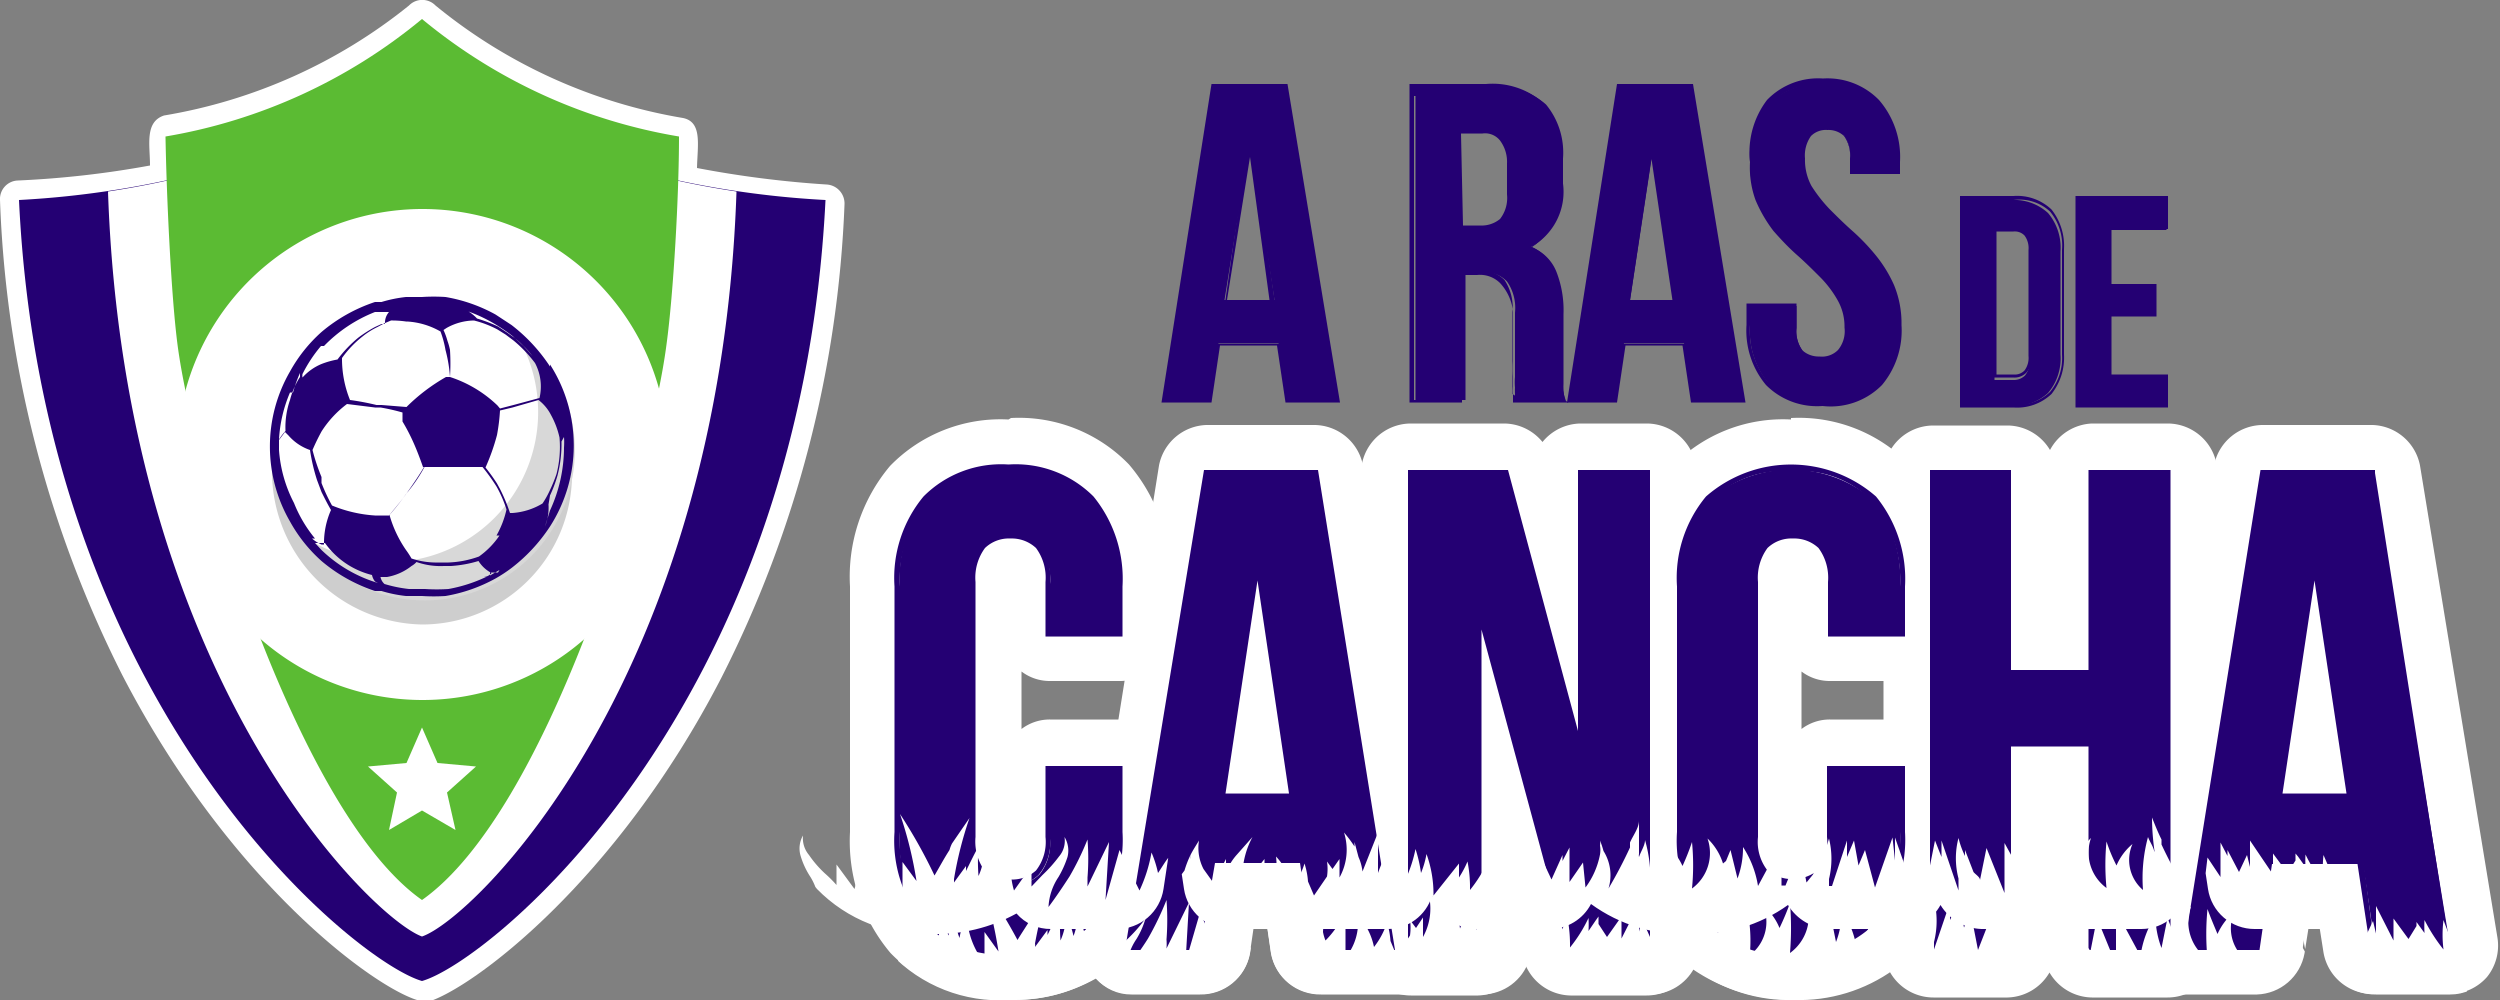 <svg xmlns="http://www.w3.org/2000/svg" xmlns:xlink="http://www.w3.org/1999/xlink" width="50" height="20" viewBox="0 0 50 20"><rect x="0" y="0" width="50" height="20" fill="#808080" stroke="none"/><defs><style>.cls-1{fill:none;}.cls-2{isolation:isolate;}.cls-10,.cls-3{fill:#fff;}.cls-3,.cls-4,.cls-5,.cls-7,.cls-8{fill-rule:evenodd;}.cls-4,.cls-9{fill:#240073;}.cls-5{fill:#5bbb33;}.cls-6{mix-blend-mode:multiply;}.cls-7{fill:#cecece;}.cls-8{fill:#d8d8d8;}.cls-11{clip-path:url(#clip-path);}.cls-12{clip-path:url(#clip-path-2);}</style><clipPath id="clip-path"><path class="cls-1" d="M49.91,18.77,48.4,9.33a1,1,0,0,0-.95-.81H45.28a1,1,0,0,0-1,.81v.09a1,1,0,0,0-1-.9H41.84A1,1,0,0,0,41,9a.94.94,0,0,0-.84-.49H38.66a1,1,0,0,0-.84.49,3.19,3.19,0,0,0-2-.6,3.24,3.24,0,0,0-2,.62,1,1,0,0,0-.85-.51H31.61a.94.94,0,0,0-.76.37,1,1,0,0,0-.77-.37H28.22a1,1,0,0,0-.95.85v0a1,1,0,0,0-1-.81H24.13a1,1,0,0,0-.95.81l-.13.82a2.62,2.62,0,0,0-.52-.81,3,3,0,0,0-2.36-.93,3,3,0,0,0-2.37.93A3.44,3.44,0,0,0,17,11.75v4.91a3.44,3.44,0,0,0,.81,2.41,3,3,0,0,0,2.37.93,3.4,3.4,0,0,0,1.74-.43.93.93,0,0,0,.71.32H24a1,1,0,0,0,1-.82l.13-.89h.16l.13.89a1,1,0,0,0,1,.82h1.5l.2,0,.2,0h1.34a1,1,0,0,0,.92-.68,1,1,0,0,0,.93.68h1.52a1,1,0,0,0,.85-.52,3.18,3.18,0,0,0,2,.63,3.25,3.25,0,0,0,2-.61.94.94,0,0,0,.83.5h1.49A1,1,0,0,0,41,19.4a1,1,0,0,0,.85.49h1.51l.2,0,.22,0h1.36a1,1,0,0,0,.95-.82l.14-.89h.15l.14.89a1,1,0,0,0,1,.82H49a.94.94,0,0,0,.73-.34A.92.92,0,0,0,49.91,18.77Z"/></clipPath><clipPath id="clip-path-2"><path class="cls-1" d="M47.49,17.46,46,8.3a.93.93,0,0,0-.92-.79H43a.94.94,0,0,0-.93.79v.09a.93.93,0,0,0-.93-.88H39.65a1,1,0,0,0-.82.48A.92.92,0,0,0,38,7.51H36.58a.93.93,0,0,0-.82.48,3.11,3.11,0,0,0-1.94-.59,3.16,3.16,0,0,0-2,.61.91.91,0,0,0-.82-.5H29.73a.91.91,0,0,0-.73.36,1,1,0,0,0-.74-.36H26.45a.94.94,0,0,0-.93.83v0a.94.94,0,0,0-.93-.79h-2.1a.94.94,0,0,0-.93.79l-.13.79a2.71,2.71,0,0,0-.5-.79,3,3,0,0,0-2.29-.9,3,3,0,0,0-2.3.9,3.38,3.38,0,0,0-.78,2.34v4.77a3.35,3.35,0,0,0,.78,2.33,3,3,0,0,0,2.3.9,3.33,3.33,0,0,0,1.69-.41.9.9,0,0,0,.69.31h1.32a.94.94,0,0,0,.93-.8l.13-.86h.15l.13.86a.94.94,0,0,0,.93.8h1.45l.19,0,.2,0h1.3a.93.93,0,0,0,.89-.66.94.94,0,0,0,.9.66H31a.93.93,0,0,0,.82-.5,3.15,3.15,0,0,0,2,.6,3.11,3.11,0,0,0,1.94-.58,1,1,0,0,0,.82.48H38a.92.92,0,0,0,.81-.48,1,1,0,0,0,.82.48h1.47l.2,0,.2,0h1.33a.93.93,0,0,0,.92-.8l.13-.86h.15l.13.86a.94.94,0,0,0,.93.8h1.45a.91.91,0,0,0,.71-.33A.94.94,0,0,0,47.49,17.46Z"/></clipPath></defs><g class="cls-2"><g id="Capa_1" data-name="Capa 1"><path class="cls-3" d="M8.34,20c-.92-.29-3.77-2.4-5.89-6.49A22.85,22.85,0,0,1,0,4a.37.37,0,0,1,.36-.39h0A19.32,19.32,0,0,0,3,3.31c0-.41-.11-.87.28-1h0A10.57,10.57,0,0,0,8.18.11a.37.37,0,0,1,.53,0,10.57,10.57,0,0,0,4.95,2.25c.39.08.29.54.28,1a20.84,20.84,0,0,0,2.59.33.38.38,0,0,1,.36.4,22.83,22.83,0,0,1-2.46,9.46c-2.12,4.11-5,6.23-5.88,6.49a.5.5,0,0,1-.21,0Z"/><path class="cls-4" d="M8.44,19.62C7.11,19.24.86,14.22.38,4A18.63,18.63,0,0,0,4.3,3.37h8.28A18.72,18.72,0,0,0,16.51,4C16,14.22,9.78,19.24,8.44,19.62Z"/><path class="cls-3" d="M8.44,18.73c-1-.36-5.95-5.16-6.28-14.9A17.34,17.34,0,0,0,4.3,3.37h8.28a17.5,17.5,0,0,0,2.15.46C14.4,13.57,9.49,18.37,8.44,18.73Z"/><path class="cls-5" d="M8.44,18C6,16.29,3.88,9.43,3.55,6.89c-.13-1-.22-3-.24-4.16A10.87,10.87,0,0,0,8.44.38a10.86,10.86,0,0,0,5.14,2.35c0,1.18-.11,3.13-.25,4.16C13,9.43,10.94,16.24,8.44,18Z"/><polygon class="cls-3" points="8.44 14.55 8.75 15.26 9.52 15.33 8.94 15.85 9.11 16.6 8.44 16.21 7.78 16.6 7.94 15.85 7.36 15.33 8.13 15.26 8.44 14.55"/><path class="cls-3" d="M8.44,14a4.91,4.91,0,1,0-4.9-4.9A4.91,4.91,0,0,0,8.44,14Z"/><g class="cls-6"><path class="cls-7" d="M8.44,12.49a3,3,0,1,0-3-3.05A3.06,3.06,0,0,0,8.44,12.49Z"/></g><path class="cls-3" d="M8.44,11.94a3,3,0,1,0-3-3A3,3,0,0,0,8.44,11.94Z"/><path class="cls-8" d="M10.26,6.58A3,3,0,1,1,6,10.67a3,3,0,0,0,4.26-4.09Z"/><path class="cls-4" d="M11,7.33a3.38,3.38,0,0,0-.77-.83l-.32-.21a3.16,3.16,0,0,0-1-.35,3.59,3.59,0,0,0-.47,0H8.12a2.66,2.66,0,0,0-.49.1l-.13,0a3.22,3.22,0,0,0-1.07.6,3,3,0,0,0-.63.79,3,3,0,0,0,0,3,3,3,0,0,0,.63.79,3.22,3.22,0,0,0,1.07.6l.13,0a2.66,2.66,0,0,0,.49.1h.32a3.59,3.59,0,0,0,.47,0,3.16,3.16,0,0,0,1-.35,2.92,2.92,0,0,0,.32-.21,3.38,3.38,0,0,0,.77-.83,3,3,0,0,0,0-3.24ZM9.93,6.5a3.62,3.62,0,0,1,.32.22l.22.2.18.2h0a2.16,2.16,0,0,0-.37-.37l-.14-.1-.18-.12a3,3,0,0,0-.42-.16.79.79,0,0,0-.17-.14A3.15,3.15,0,0,1,9.93,6.5Zm-1,.06a1.15,1.15,0,0,1,.55-.15,2.07,2.07,0,0,1,.47.18l.16.1.16.12a2.66,2.66,0,0,1,.43.45,1,1,0,0,1,.09.7l-.52.14L10,8.17l-.05-.06A2.47,2.47,0,0,0,9,7.54,4.34,4.34,0,0,0,9,7a1.21,1.21,0,0,0-.05-.18,1.43,1.43,0,0,0-.08-.22Zm-.79-.13a1.51,1.51,0,0,1,.67.2A2,2,0,0,1,8.91,7h0A2.85,2.85,0,0,1,9,7.54l-.08,0a3.73,3.73,0,0,0-.79.6l0,0L7.63,8.1l-.1,0h0A5.14,5.14,0,0,0,7,8a2.2,2.2,0,0,1-.16-.84,2.08,2.08,0,0,1,.41-.43,1.53,1.53,0,0,1,.3-.19l.13-.07.14-.06A2,2,0,0,1,8.12,6.43Zm.34,2.91c-.1.17-.21.33-.33.5h0c-.11.16-.24.31-.37.47H7.5a2.7,2.7,0,0,1-.86-.2,3.68,3.68,0,0,1-.21-.45s0-.08,0-.12A4,4,0,0,1,6.25,9c.06-.14.12-.26.18-.37a2.09,2.09,0,0,1,.51-.55l.56.07h0l.11,0a3.93,3.93,0,0,1,.44.1c0,.06,0,.12,0,.18C8.23,8.73,8.34,9,8.46,9.34Zm-2-2.42h0A2.9,2.9,0,0,1,7.5,6.24l.13,0,.15,0a.33.33,0,0,0-.08.24l-.07,0-.13.06a2.66,2.66,0,0,0-.33.21,2.49,2.49,0,0,0-.42.44,1.68,1.68,0,0,0-.32.09,1.05,1.05,0,0,0-.38.27.2.2,0,0,1,0-.07v0A2.8,2.8,0,0,1,6.42,6.92Zm-.62.93A2.81,2.81,0,0,1,6,7.46s0,.06,0,.08v0A1.56,1.56,0,0,0,5.8,8a1.67,1.67,0,0,0-.09.62,1.09,1.09,0,0,0-.13.17A2.76,2.76,0,0,1,5.8,7.85Zm.44,2.92h0a2.66,2.66,0,0,1-.42-.71A2.7,2.7,0,0,1,5.58,9V8.87l0-.07h0l.12-.16.07.07A1,1,0,0,0,6.2,9a3.75,3.75,0,0,0,.14.6l.09.24c.06.12.12.24.19.36a1.64,1.64,0,0,0-.14.69H6.43A.7.7,0,0,1,6.24,10.77Zm1.26.89A2.77,2.77,0,0,1,6.43,11h0l-.13-.14.14,0H6.5a1.63,1.63,0,0,0,.94.64.31.31,0,0,0,.06.13Zm2.16-.12a3,3,0,0,1-.75.24,3.57,3.57,0,0,1-.47,0l-.32,0a2.66,2.66,0,0,1-.49-.1h0a.25.25,0,0,1-.08-.14h.13a1.09,1.09,0,0,0,.49-.22.39.39,0,0,0,.1-.08,1.45,1.45,0,0,0,.55.08h.14a2.43,2.43,0,0,0,.55-.1.67.67,0,0,0,.26.24A.21.21,0,0,1,9.66,11.54Zm.27-.14-.19.11,0-.06.16,0h0Zm0-.69a1.64,1.64,0,0,1-.41.42,2,2,0,0,1-.61.12H8.76a1.56,1.56,0,0,1-.53-.08A1.71,1.71,0,0,0,8.12,11a2.37,2.37,0,0,1-.33-.7,4.71,4.71,0,0,0,.33-.42l.05-.06a3.08,3.08,0,0,0,.32-.48l.42,0c.25,0,.5,0,.74,0a3.89,3.89,0,0,1,.28.39l0,0a2.37,2.37,0,0,1,.2.46A1.88,1.88,0,0,1,9.93,10.71Zm.32-.45H10.2A3.48,3.48,0,0,0,10,9.78l-.06-.11a3.71,3.71,0,0,0-.23-.32,4.21,4.21,0,0,0,.23-.65A3.85,3.85,0,0,0,10,8.21l.25-.06L10.77,8a.88.88,0,0,1,.25.3,1.69,1.69,0,0,1,.17.45,2.17,2.17,0,0,1-.06.73A2.83,2.83,0,0,1,11,9.8a1.82,1.82,0,0,1-.15.27A1.35,1.35,0,0,1,10.25,10.26Zm.59.27a1,1,0,0,0,.07-.44L11,9.91a2.74,2.74,0,0,0,.15-.4,2.53,2.53,0,0,0,.08-.68l.05-.09a1.48,1.48,0,0,1,0,.21A3,3,0,0,1,11,10.21Z"/><path class="cls-9" d="M26.74,8h-1l-.17-1.14H24.37L24.2,8h-.91l1-6.28h1.45ZM24.49,6h1L25,2.84Z"/><path class="cls-9" d="M26.8,8.05H25.71l-.17-1.14H24.4l-.17,1.14h-1l1-6.37h1.52Zm-1-.09h.9l-1-6.19H24.33L23.34,8h.82l.17-1.13h1.29Zm-.3-1.9h-1L25,2.54ZM24.54,6h.85L25,3.14Z"/><path class="cls-9" d="M30.3,8a.56.56,0,0,1,0-.12,1.3,1.3,0,0,1,0-.13,1.15,1.15,0,0,1,0-.21V6.25a.92.92,0,0,0-.16-.62.6.6,0,0,0-.49-.18h-.34V8h-1V1.73h1.49a1.49,1.49,0,0,1,1.12.36,1.51,1.51,0,0,1,.34,1.08v.5a1.26,1.26,0,0,1-.64,1.27.87.87,0,0,1,.51.5,2.11,2.11,0,0,1,.14.84v1c0,.15,0,.29,0,.4A1.19,1.19,0,0,0,31.3,8ZM29.22,2.63V4.55h.38A.6.6,0,0,0,30,4.41a.7.7,0,0,0,.16-.52V3.27a.78.78,0,0,0-.12-.49.47.47,0,0,0-.39-.15Z"/><path class="cls-9" d="M31.37,8.05H30.26V8l0-.11a.54.54,0,0,1,0-.15s0-.12,0-.21a2.82,2.82,0,0,1,0-.31v-1A1,1,0,0,0,30,5.66a.57.57,0,0,0-.46-.16h-.3V8.05H28.19V1.68h1.53a1.53,1.53,0,0,1,1.15.38,1.53,1.53,0,0,1,.36,1.11v.5a1.35,1.35,0,0,1-.59,1.27.93.93,0,0,1,.46.48,2.42,2.42,0,0,1,.14.86v1a2.42,2.42,0,0,0,0,.4,1.4,1.4,0,0,0,.08.34Zm-1-.09h.91a1.09,1.09,0,0,1-.07-.3,2.62,2.62,0,0,1,0-.41v-1A2.19,2.19,0,0,0,31,5.46.83.83,0,0,0,30.52,5l-.09,0,.09,0a1.22,1.22,0,0,0,.62-1.23v-.5a1.47,1.47,0,0,0-.33-1,1.47,1.47,0,0,0-1.09-.35H28.28V8h.89V5.41h.39a.66.66,0,0,1,.53.19,1,1,0,0,1,.16.65v1.3c0,.08,0,.15,0,.2a1.3,1.3,0,0,0,0,.13ZM29.6,4.6h-.43v-2h.52a.51.51,0,0,1,.42.17.81.81,0,0,1,.13.52v.62a.74.74,0,0,1-.17.55A.64.64,0,0,1,29.6,4.6Zm-.34-.09h.34A.58.58,0,0,0,30,4.38a.68.68,0,0,0,.14-.49V3.27A.71.71,0,0,0,30,2.81a.38.38,0,0,0-.35-.14h-.43Z"/><path class="cls-9" d="M34.85,8h-1l-.17-1.14H32.48L32.31,8H31.4l1-6.28h1.45ZM32.6,6h.95l-.47-3.18Z"/><path class="cls-9" d="M34.91,8.05H33.82l-.17-1.14H32.51l-.17,1.14h-1l1-6.37h1.52ZM33.9,8h.9l-1-6.19H32.44L31.45,8h.82l.17-1.13h1.29Zm-.3-1.9H32.55l.53-3.52Zm-1-.09h.85l-.42-2.83Z"/><path class="cls-9" d="M35,3.24a1.71,1.71,0,0,1,.36-1.17,1.65,1.65,0,0,1,2.18,0,1.71,1.71,0,0,1,.36,1.17v.19H37V3.17a.71.71,0,0,0-.13-.48.49.49,0,0,0-.36-.14.5.5,0,0,0-.37.14.76.76,0,0,0-.13.48,1.05,1.05,0,0,0,.15.57,2,2,0,0,0,.36.47c.14.15.29.29.46.44a5.22,5.22,0,0,1,.46.48,2.66,2.66,0,0,1,.36.59,2.05,2.05,0,0,1,.14.78,1.66,1.66,0,0,1-.37,1.17,1.68,1.68,0,0,1-2.2,0A1.66,1.66,0,0,1,35,6.5V6.12h.93v.44a.67.67,0,0,0,.14.48.51.51,0,0,0,.37.13A.53.53,0,0,0,36.8,7a.67.67,0,0,0,.13-.48A1.1,1.1,0,0,0,36.79,6a1.92,1.92,0,0,0-.36-.46c-.14-.15-.3-.29-.46-.44a5.22,5.22,0,0,1-.46-.48A2.08,2.08,0,0,1,35.15,4,1.87,1.87,0,0,1,35,3.24Z"/><path class="cls-9" d="M36.45,8.12a1.44,1.44,0,0,1-1.13-.42,1.7,1.7,0,0,1-.39-1.2V6.07h1v.49a.64.64,0,0,0,.12.45.49.49,0,0,0,.34.12A.45.45,0,0,0,36.76,7a.59.59,0,0,0,.13-.45A1.06,1.06,0,0,0,36.75,6a2.15,2.15,0,0,0-.35-.46c-.14-.14-.29-.29-.46-.44s-.32-.31-.47-.48A2.8,2.8,0,0,1,35.11,4,1.92,1.92,0,0,1,35,3.24,1.73,1.73,0,0,1,35.34,2a1.42,1.42,0,0,1,1.12-.43A1.44,1.44,0,0,1,37.58,2,1.74,1.74,0,0,1,38,3.24v.24h-1V3.17a.67.67,0,0,0-.12-.45.45.45,0,0,0-.33-.12.42.42,0,0,0-.33.12.67.67,0,0,0-.12.45,1.09,1.09,0,0,0,.13.55,3,3,0,0,0,.36.46c.14.14.29.29.46.44a4.19,4.19,0,0,1,.46.48,2.62,2.62,0,0,1,.37.6,2,2,0,0,1,.15.8,1.7,1.7,0,0,1-.39,1.2A1.44,1.44,0,0,1,36.45,8.12ZM35,6.16V6.5a1.62,1.62,0,0,0,.36,1.14,1.63,1.63,0,0,0,2.14,0,1.62,1.62,0,0,0,.36-1.14,1.94,1.94,0,0,0-.14-.76,2.58,2.58,0,0,0-.36-.58,5.11,5.11,0,0,0-.45-.48c-.17-.14-.32-.29-.47-.44a2.56,2.56,0,0,1-.36-.47,1.19,1.19,0,0,1-.15-.6.72.72,0,0,1,.14-.51.54.54,0,0,1,.4-.15.51.51,0,0,1,.39.15.72.72,0,0,1,.14.51v.22h.85V3.24a1.72,1.72,0,0,0-.35-1.15,1.37,1.37,0,0,0-1.06-.39,1.35,1.35,0,0,0-1.06.39,1.72,1.72,0,0,0-.35,1.15,2,2,0,0,0,.14.76,2.24,2.24,0,0,0,.35.58,5.22,5.22,0,0,0,.46.48,4.83,4.83,0,0,1,.46.44,2.63,2.63,0,0,1,.37.47,1.15,1.15,0,0,1,.15.59.69.69,0,0,1-.15.51.56.56,0,0,1-.41.15.55.55,0,0,1-.4-.15.69.69,0,0,1-.15-.51v-.4Z"/><path class="cls-9" d="M39.23,4h1a1,1,0,0,1,.73.26,1.07,1.07,0,0,1,.25.77V7.09a1.07,1.07,0,0,1-.25.77,1,1,0,0,1-.73.26h-1Zm.66.6v3h.37a.32.32,0,0,0,.24-.09.43.43,0,0,0,.09-.31V5a.45.45,0,0,0-.09-.32.36.36,0,0,0-.24-.08Z"/><path class="cls-9" d="M40.27,8.15H39.2V3.92h1.07a1,1,0,0,1,.76.27,1.17,1.17,0,0,1,.25.79V7.09a1.17,1.17,0,0,1-.25.79A1,1,0,0,1,40.27,8.15Zm-1-.06h1A.94.94,0,0,0,41,7.84a1.06,1.06,0,0,0,.24-.75V5A1.06,1.06,0,0,0,41,4.23.9.9,0,0,0,40.27,4h-1Zm1-.54h-.4v-3h.4a.36.36,0,0,1,.26.09.46.46,0,0,1,.1.34V7.12a.42.42,0,0,1-.1.33A.33.33,0,0,1,40.26,7.55Zm-.34-.06h.34a.27.27,0,0,0,.22-.08.42.42,0,0,0,.08-.29V5a.42.42,0,0,0-.08-.29.27.27,0,0,0-.22-.08h-.34Z"/><path class="cls-9" d="M42.2,5.71h.9V6.3h-.9V7.52h1.13v.6H41.54V4h1.79v.6H42.2Z"/><path class="cls-9" d="M43.36,8.15H41.51V3.92h1.85v.66H42.23v1.1h.9v.65h-.9V7.49h1.13Zm-1.79-.06H43.3V7.55H42.17V6.27h.9V5.74h-.9V4.52H43.3V4H41.57Z"/><path class="cls-10" d="M20.17,19.5a2.58,2.58,0,0,1-2-.77,3,3,0,0,1-.69-2.09V11.73a3,3,0,0,1,.69-2.08,2.58,2.58,0,0,1,2-.77,2.58,2.58,0,0,1,2,.77,3,3,0,0,1,.68,2.08v.92a.47.47,0,0,1-.48.48H21a.48.48,0,0,1-.49-.48v-1c0-.31-.06-.38-.06-.38a.38.38,0,0,0-.44,0s-.07.07-.07.38v5.1a.69.69,0,0,0,.06.37s.07.06.23.06.2,0,.22-.06h0a.69.69,0,0,0,.06-.37V15.39a.48.48,0,0,1,.49-.48h1.4a.47.47,0,0,1,.48.48v1.25a3,3,0,0,1-.68,2.09A2.61,2.61,0,0,1,20.17,19.5Z"/><path class="cls-10" d="M20.17,9.36a2.11,2.11,0,0,1,1.65.61,2.55,2.55,0,0,1,.56,1.76v.92H21v-1a1,1,0,0,0-.21-.72.76.76,0,0,0-.56-.21.75.75,0,0,0-.56.21,1,1,0,0,0-.21.72v5.1a1,1,0,0,0,.21.71.75.75,0,0,0,.56.21.76.76,0,0,0,.56-.21,1,1,0,0,0,.21-.71V15.39h1.4v1.25a2.56,2.56,0,0,1-.56,1.77,2.14,2.14,0,0,1-1.65.61,2.18,2.18,0,0,1-1.66-.61A2.56,2.56,0,0,1,18,16.64V11.73A2.55,2.55,0,0,1,18.51,10a2.15,2.15,0,0,1,1.66-.61m0-1a3.08,3.08,0,0,0-2.37.93A3.44,3.44,0,0,0,17,11.73v4.91a3.47,3.47,0,0,0,.81,2.42,3.08,3.08,0,0,0,2.37.93,3.06,3.06,0,0,0,2.36-.93,3.48,3.48,0,0,0,.82-2.42V15.39a1,1,0,0,0-1-1H21a.93.93,0,0,0-.57.19V13.43a.93.93,0,0,0,.57.19h1.4a1,1,0,0,0,1-1v-.92a3.45,3.45,0,0,0-.82-2.41,3.06,3.06,0,0,0-2.36-.93Z"/><path class="cls-10" d="M26.32,19.39a.48.48,0,0,1-.48-.41l-.19-1.3h-1l-.2,1.3a.47.47,0,0,1-.47.41H22.62a.46.46,0,0,1-.36-.17.42.42,0,0,1-.11-.38l1.51-9.45A.48.48,0,0,1,24.13,9h2.18a.48.48,0,0,1,.47.41l1.51,9.45a.44.44,0,0,1-.1.38.5.5,0,0,1-.37.17Zm-1-4-.15-1-.16,1Z"/><path class="cls-10" d="M26.31,9.47l1.51,9.44h-1.5l-.26-1.71H24.24L24,18.91H22.62l1.51-9.44h2.18m-1.88,6.45h1.43l-.71-4.78-.72,4.78M26.31,8.5H24.13a1,1,0,0,0-.95.81l-1.51,9.45a.93.93,0,0,0,.22.78,1,1,0,0,0,.73.34H24a1,1,0,0,0,1-.83l.13-.89h.16l.13.89a1,1,0,0,0,1,.83h1.5a1,1,0,0,0,.73-.34.93.93,0,0,0,.22-.78L27.26,9.31a1,1,0,0,0-1-.81Z"/><path class="cls-10" d="M31.41,19.39a.48.48,0,0,1-.47-.35L30,15.71v3.2a.47.47,0,0,1-.48.48H28.22a.48.48,0,0,1-.48-.48V9.47A.49.49,0,0,1,28.22,9h1.86a.49.49,0,0,1,.47.36l.58,2.13v-2A.48.48,0,0,1,31.61,9h1.32a.48.48,0,0,1,.48.49v9.44a.47.47,0,0,1-.48.48Z"/><path class="cls-10" d="M32.93,9.47v9.44H31.41l-1.85-6.84v6.84H28.22V9.47h1.86l1.53,5.65V9.47h1.32m0-1H31.61a1,1,0,0,0-.76.37,1,1,0,0,0-.77-.37H28.22a1,1,0,0,0-1,1v9.44a1,1,0,0,0,1,1h1.34a1,1,0,0,0,.92-.69,1,1,0,0,0,.93.69h1.52a1,1,0,0,0,1-1V9.47a1,1,0,0,0-1-1Z"/><path class="cls-10" d="M35.82,19.5a2.6,2.6,0,0,1-2-.77,3,3,0,0,1-.69-2.09V11.73a3,3,0,0,1,.69-2.08,2.6,2.6,0,0,1,2-.77,2.56,2.56,0,0,1,2,.77,3,3,0,0,1,.68,2.08v.92a.47.47,0,0,1-.48.48h-1.4a.47.47,0,0,1-.48-.48v-1c0-.31-.07-.38-.07-.38a.38.38,0,0,0-.44,0s-.07.07-.07.38v5.1c0,.29.07.37.07.37s.06.06.22.06.2,0,.22-.06.07-.08.07-.37V15.39a.47.47,0,0,1,.48-.48H38a.47.47,0,0,1,.48.48v1.25a3,3,0,0,1-.68,2.09A2.6,2.6,0,0,1,35.82,19.5Z"/><path class="cls-10" d="M35.82,9.36a2.11,2.11,0,0,1,1.65.61A2.55,2.55,0,0,1,38,11.73v.92h-1.4v-1a1,1,0,0,0-.21-.72.85.85,0,0,0-1.12,0,1,1,0,0,0-.21.72v5.1a1,1,0,0,0,.21.71.85.85,0,0,0,1.12,0,1,1,0,0,0,.21-.71V15.39H38v1.25a2.56,2.56,0,0,1-.56,1.77,2.54,2.54,0,0,1-3.3,0,2.51,2.51,0,0,1-.56-1.77V11.73A2.5,2.5,0,0,1,34.17,10a2.11,2.11,0,0,1,1.65-.61m0-1a3.08,3.08,0,0,0-2.37.93,3.44,3.44,0,0,0-.81,2.41v4.91a3.47,3.47,0,0,0,.81,2.42,3.48,3.48,0,0,0,4.74,0A3.52,3.52,0,0,0,39,16.64V15.39a1,1,0,0,0-1-1h-1.4a.93.93,0,0,0-.57.19V13.43a.93.93,0,0,0,.57.19H38a1,1,0,0,0,1-1v-.92a3.49,3.49,0,0,0-.81-2.41,3.09,3.09,0,0,0-2.37-.93Z"/><path class="cls-10" d="M41.84,19.39a.48.48,0,0,1-.49-.48V15.35h-.72v3.56a.47.47,0,0,1-.48.48H38.67a.48.48,0,0,1-.49-.48V9.47A.49.49,0,0,1,38.67,9h1.48a.48.48,0,0,1,.48.49V13h.72V9.47A.49.49,0,0,1,41.84,9h1.51a.49.49,0,0,1,.48.49v9.44a.48.48,0,0,1-.48.48Z"/><path class="cls-10" d="M43.35,9.47v9.44H41.84V14.86H40.15v4.05H38.67V9.47h1.48v4h1.69v-4h1.51m0-1H41.84A1,1,0,0,0,41,9a1,1,0,0,0-.84-.49H38.67a1,1,0,0,0-1,1v9.44a1,1,0,0,0,1,1h1.48a1,1,0,0,0,.84-.5,1,1,0,0,0,.85.5h1.51a1,1,0,0,0,1-1V9.47a1,1,0,0,0-1-1Z"/><path class="cls-10" d="M47.46,19.39A.47.47,0,0,1,47,19l-.2-1.3h-1L45.61,19a.48.48,0,0,1-.48.41H43.77a.47.47,0,0,1-.37-.17.48.48,0,0,1-.11-.38L44.8,9.39A.49.49,0,0,1,45.28,9h2.17a.49.49,0,0,1,.48.41l1.51,9.45a.48.48,0,0,1-.48.55Zm-1-4-.15-1-.16,1Z"/><path class="cls-10" d="M47.45,9.47,49,18.91h-1.5l-.25-1.71H45.39l-.26,1.71H43.77l1.51-9.44h2.17m-1.88,6.45H47l-.71-4.78-.72,4.78M47.45,8.5H45.28a1,1,0,0,0-1,.81l-1.51,9.45a1,1,0,0,0,.22.78,1,1,0,0,0,.74.34h1.36a1,1,0,0,0,.95-.83l.14-.89h.15l.14.89a1,1,0,0,0,1,.83H49a1,1,0,0,0,.74-.34,1,1,0,0,0,.21-.78L48.4,9.31a1,1,0,0,0-.95-.81Z"/><path class="cls-9" d="M22.38,15.39v1.25a2.56,2.56,0,0,1-.56,1.77,2.14,2.14,0,0,1-1.65.61,2.18,2.18,0,0,1-1.66-.61A2.56,2.56,0,0,1,18,16.64V11.73A2.55,2.55,0,0,1,18.51,10a2.15,2.15,0,0,1,1.66-.61,2.11,2.11,0,0,1,1.65.61,2.55,2.55,0,0,1,.56,1.76v.92H21v-1a1,1,0,0,0-.21-.72.76.76,0,0,0-.56-.21.75.75,0,0,0-.56.21,1,1,0,0,0-.21.72v5.1a1,1,0,0,0,.21.71.75.75,0,0,0,.56.21.76.76,0,0,0,.56-.21,1,1,0,0,0,.21-.71V15.39Z"/><path class="cls-9" d="M20.17,19.09a2.19,2.19,0,0,1-1.7-.64,2.57,2.57,0,0,1-.58-1.81V11.73a2.55,2.55,0,0,1,.58-1.8,2.19,2.19,0,0,1,1.7-.64,2.2,2.2,0,0,1,1.7.64,2.61,2.61,0,0,1,.58,1.8v1H20.91V11.64a1,1,0,0,0-.19-.68.71.71,0,0,0-.51-.19.69.69,0,0,0-.51.19,1,1,0,0,0-.19.68v5.1a1,1,0,0,0,.18.67.73.73,0,0,0,.52.18.71.71,0,0,0,.51-.18.93.93,0,0,0,.19-.67V15.32h1.54v1.32a2.62,2.62,0,0,1-.58,1.81A2.2,2.2,0,0,1,20.17,19.09Zm0-9.66a2.06,2.06,0,0,0-1.61.59A2.45,2.45,0,0,0,18,11.73v4.91a2.46,2.46,0,0,0,.54,1.72,2.09,2.09,0,0,0,1.61.59,2.08,2.08,0,0,0,1.6-.59,2.46,2.46,0,0,0,.54-1.72V15.46H21v1.28a1,1,0,0,1-.23.76.81.81,0,0,1-.6.22.83.83,0,0,1-.61-.22,1,1,0,0,1-.23-.76v-5.1a1.07,1.07,0,0,1,.23-.77.84.84,0,0,1,.61-.23.85.85,0,0,1,.61.23,1.07,1.07,0,0,1,.22.77v.94h1.27v-.85A2.45,2.45,0,0,0,21.77,10,2,2,0,0,0,20.17,9.43Z"/><path class="cls-9" d="M27.82,18.91h-1.5l-.26-1.71H24.24L24,18.91H22.62l1.51-9.44h2.18Zm-3.39-3h1.43l-.71-4.78Z"/><path class="cls-9" d="M27.9,19H26.26L26,17.26H24.3L24,19h-1.5L24.08,9.4h2.28Zm-1.52-.14h1.36L26.25,9.53H24.19L22.7,18.84h1.23l.25-1.71h1.94ZM25.94,16H24.35l.8-5.29Zm-1.43-.13h1.27l-.63-4.26Z"/><path class="cls-9" d="M29.56,12.07v6.84H28.22V9.47h1.86l1.53,5.65V9.47h1.32v9.44H31.41Z"/><path class="cls-9" d="M33,19H31.36l-1.73-6.41V19H28.16V9.4h2l1.4,5.22V9.4H33Zm-1.54-.14h1.4V9.53H31.68v6.09L30,9.53H28.29v9.31h1.2V11.57Z"/><path class="cls-9" d="M38,15.39v1.25a2.56,2.56,0,0,1-.56,1.77,2.54,2.54,0,0,1-3.3,0,2.51,2.51,0,0,1-.56-1.77V11.73A2.5,2.5,0,0,1,34.17,10a2.54,2.54,0,0,1,3.3,0A2.55,2.55,0,0,1,38,11.73v.92h-1.4v-1a1,1,0,0,0-.21-.72.85.85,0,0,0-1.12,0,1,1,0,0,0-.21.72v5.1a1,1,0,0,0,.21.71.85.85,0,0,0,1.12,0,1,1,0,0,0,.21-.71V15.39Z"/><path class="cls-9" d="M35.82,19.09a2.19,2.19,0,0,1-1.7-.64,2.57,2.57,0,0,1-.58-1.81V11.73a2.55,2.55,0,0,1,.58-1.8,2.58,2.58,0,0,1,3.4,0,2.61,2.61,0,0,1,.58,1.8v1H36.56V11.64a1,1,0,0,0-.19-.68.71.71,0,0,0-.51-.19.69.69,0,0,0-.51.19,1,1,0,0,0-.19.68v5.1a.93.93,0,0,0,.19.67.81.81,0,0,0,1,0,.91.91,0,0,0,.19-.67V15.32H38.1v1.32a2.62,2.62,0,0,1-.58,1.81A2.2,2.2,0,0,1,35.82,19.09Zm0-9.66a2,2,0,0,0-1.6.59,2.46,2.46,0,0,0-.55,1.71v4.91a2.47,2.47,0,0,0,.55,1.72,2.05,2.05,0,0,0,1.6.59,2.08,2.08,0,0,0,1.6-.59A2.47,2.47,0,0,0,38,16.64V15.46H36.7v1.28a1,1,0,0,1-.23.76.85.85,0,0,1-.61.22.83.83,0,0,1-.61-.22,1,1,0,0,1-.23-.76v-5.1a1.07,1.07,0,0,1,.23-.77.84.84,0,0,1,.61-.23.85.85,0,0,1,.61.23,1.07,1.07,0,0,1,.23.77v.94H38v-.85A2.46,2.46,0,0,0,37.42,10,2,2,0,0,0,35.82,9.43Z"/><path class="cls-9" d="M40.15,18.91H38.67V9.47h1.48v4h1.69v-4h1.51v9.44H41.84V14.86H40.15Z"/><path class="cls-9" d="M43.41,19H41.77V14.93H40.22V19H38.6V9.4h1.62v4h1.55v-4h1.64Zm-1.51-.14h1.38V9.53H41.9v4.05H40.08V9.53H38.73v9.31h1.35v-4H41.9Z"/><path class="cls-9" d="M49,18.91h-1.5l-.25-1.71H45.39l-.26,1.71H43.77l1.51-9.44h2.17Zm-3.39-3H47l-.71-4.78Z"/><path class="cls-9" d="M49,19H47.41l-.26-1.72H45.44L45.19,19h-1.5V18.9l1.52-9.5h2.29v.06Zm-1.52-.14h1.36L47.39,9.53H45.33l-1.49,9.31h1.23l.26-1.71h1.93ZM47.08,16H45.5l.79-5.29Zm-1.43-.13h1.28l-.64-4.26Z"/><g class="cls-11"><path class="cls-10" d="M48.87,18.4a2.35,2.35,0,0,0,0,.59,3.47,3.47,0,0,1-.38-.59,2.26,2.26,0,0,0,0,.26l-.16-.22v0l0-.07v.15l-.16.26-.3-.41v.44l-.35-.69,0,.55-.06-.25-.17.36-.22-.51,0,.13-.15-.28,0,.71-.27-.41-.06.52a1.9,1.9,0,0,1-.3-.67.68.68,0,0,1,0-.2l0,.06s0-.07,0-.1a1.72,1.72,0,0,0-.07.21.92.92,0,0,0,0,1l0,0a10.37,10.37,0,0,1-.53-1s0-.07,0-.11a.21.21,0,0,0,0,.06c-.07-.15-.14-.3-.2-.45,0,.23,0,.46.05.69l0,0a3.62,3.62,0,0,1-.13-.35,3.14,3.14,0,0,0-.1,1.1H44.9a.81.81,0,0,1-.21-.95,1.28,1.28,0,0,0-.34.45c-.07-.17-.14-.33-.2-.5a5.13,5.13,0,0,0,0,1,.91.91,0,0,1-.33-1.05,1.15,1.15,0,0,0-.31.51l-.07-.05v0h0l0,0-.09-.23-.12.6a1.82,1.82,0,0,1-.12-.65,2,2,0,0,0-.3.81l-.49-.91,0,1.08-.38-.93-.13.66-.13-.17-.2-.49,0,.12a1.66,1.66,0,0,1-.14-.37,1.84,1.84,0,0,0,0,.84l0,.25-.35-1,0,.35-.14-.35-.1.52-.13-.32-.16.77L40,18l-.05.48,0-.48L39.56,19l-.15-.77-.13.32-.1-.52L39,18.4l0-.35-.32.94h0l0-.15a1.71,1.71,0,0,0,0-.84,1.63,1.63,0,0,1-.13.37l0-.12-.21.49a1.09,1.09,0,0,1-.13.17L38,18.25l-.3.73h-.07l0-.89-.49.91a2,2,0,0,0-.31-.81,1.62,1.62,0,0,1-.11.65l-.12-.6-.1.23,0,0h0l0,0-.06.05a1.09,1.09,0,0,0-.32-.51.91.91,0,0,1-.32,1.05,6.15,6.15,0,0,0,0-1,5.32,5.32,0,0,1-.21.5,1.14,1.14,0,0,0-.33-.45.83.83,0,0,1-.2.94H35a3.06,3.06,0,0,0-.11-1.08,3.59,3.59,0,0,1-.12.35s0,0,0,0c0-.23,0-.46.05-.69-.06.15-.13.3-.2.45l0-.06a.45.45,0,0,1,0,.11c-.13.29-.28.57-.44.85h0a.94.94,0,0,0-.11-.78,1.66,1.66,0,0,0-.06-.21s0,.06,0,.1a.21.21,0,0,1,0-.06,1.36,1.36,0,0,1,0,.2,1.9,1.9,0,0,1-.3.67l-.06-.52-.27.41,0-.71-.15.28,0-.13-.23.51-.16-.36-.06.25,0-.55-.35.69v-.44l-.29.41-.17-.26v-.15l-.05.07v0l-.15.22a2.28,2.28,0,0,0,0-.26,2.89,2.89,0,0,1-.37.59,2.94,2.94,0,0,0-.05-.59,3.59,3.59,0,0,1-.17.34l0-.29-.52.66a2.54,2.54,0,0,0-.14-.86,2.91,2.91,0,0,1-.12.39,2.19,2.19,0,0,0-.12-.49,2.73,2.73,0,0,1-.28.8l-.06-.16.1-.64-.18.29a2.63,2.63,0,0,1,0-.49,4.4,4.4,0,0,0-.34.69v-.83l-.32.8a1,1,0,0,0-.08-.29L28.77,18l0,.1a1.48,1.48,0,0,0-.22-.29,1.17,1.17,0,0,1-.09.93v-.39l-.14.21-.12-.16a1.09,1.09,0,0,1,0,.31l-.27.4-.12-.29a1.61,1.61,0,0,0-.07-.37,1.55,1.55,0,0,1-.26.49,1.32,1.32,0,0,0-.33-.64,1.09,1.09,0,0,1-.24.85v-.8l-.12.16v-.06a1.93,1.93,0,0,1-.28.36.84.84,0,0,1-.05-.17,1.63,1.63,0,0,1,.21-.74l-.32.36a1.08,1.08,0,0,0-.23.38v-.29l-.26.5v0l-.21-.29a1,1,0,0,1-.09-.59c-.06.1-.12.2-.17.3a.36.36,0,0,0,0,.09.29.29,0,0,0,0-.09,2.19,2.19,0,0,0-.12.33l-.33.44a2.89,2.89,0,0,1,0-.72c-.08.11-.15.22-.21.32a3.45,3.45,0,0,0-.14-.42,3.29,3.29,0,0,1-.25.79L24,18.25l-.29,1,.07-1.2-.45.92a1.16,1.16,0,0,0,0-.18,5.17,5.17,0,0,0,0-.79,6,6,0,0,1-.37.77c-.13.21-.29.42-.43.63a1.13,1.13,0,0,1,.2-.62,1.65,1.65,0,0,0,.18-.41A.52.52,0,0,0,23,18a.58.58,0,0,1-.12.41,2.91,2.91,0,0,1-.34.38,2.66,2.66,0,0,0-.23.24v-.43l-.37.5a1.59,1.59,0,0,1,0-.89,1.88,1.88,0,0,0-.25.46,1.28,1.28,0,0,0-.14-.37,1.16,1.16,0,0,1-.08.42,1.77,1.77,0,0,0-.15-.42,1.26,1.26,0,0,1-.11.51,4.16,4.16,0,0,1,0-.61c-.1.17-.18.34-.26.5v-.1l-.25.34a.19.19,0,0,0,0-.07,9.7,9.7,0,0,1,.32-1.26c-.13.18-.24.35-.36.53v0c0,.05,0,.09,0,.14s-.21.35-.31.52a10.82,10.82,0,0,0-.71-1.15,8.64,8.64,0,0,1,.33,1.38l-.28-.39v.62a1.6,1.6,0,0,1-.35-.92,1.18,1.18,0,0,0-.15.42,1.43,1.43,0,0,1-.09-.42,1.63,1.63,0,0,0-.13.37,2.3,2.3,0,0,0-.25-.46,1.68,1.68,0,0,1,0,.89l-.37-.5V19l-.23-.24a2.91,2.91,0,0,1-.34-.38.54.54,0,0,1-.12-.41.52.52,0,0,0-.05.42,1.35,1.35,0,0,0,.18.41,1.19,1.19,0,0,1,.2.62h0c-.15-.21-.3-.42-.43-.63A6,6,0,0,1,17,18a5.17,5.17,0,0,0,0,.79l0,.18-.44-.92.07,1.2-.29-1L16.2,19a2.81,2.81,0,0,1-.19-.53.2.2,0,0,0,0,.15s-.05.06-.11.06,0-.11-.05-.12a2.06,2.06,0,0,1-.24.39.22.22,0,0,1,0,.08l0,0a1.33,1.33,0,0,0-.14.19,8.46,8.46,0,0,0-.16,1.41H49.34v-1.1S49,18.77,48.87,18.4Zm-19.23.76v-.07h0A.25.25,0,0,1,29.64,19.16Z"/></g><g class="cls-12"><path class="cls-10" d="M46.47,17.1a2.69,2.69,0,0,0,0,.57,3.26,3.26,0,0,1-.36-.58,2.18,2.18,0,0,0,0,.25l-.15-.21v0l-.05-.06v.14l-.16.25-.29-.39v.42L45,16.81l0,.53-.06-.24-.16.34L44.55,17l0,.12-.14-.27,0,.69-.26-.39-.06.5a1.76,1.76,0,0,1-.29-.66.55.55,0,0,1,0-.18.1.1,0,0,0,0,0s0-.07,0-.1a.83.83,0,0,0-.06.21.89.89,0,0,0,0,.92l0,0a9.7,9.7,0,0,1-.51-.95s0-.07,0-.1a.1.1,0,0,0,0,0c-.07-.14-.13-.29-.19-.44a4.91,4.91,0,0,0,.05.67.14.14,0,0,0,0,.06c0-.12-.09-.23-.13-.34a3.16,3.16,0,0,0-.1,1.06h0a.79.79,0,0,1-.21-.92,1.15,1.15,0,0,0-.32.43,3.26,3.26,0,0,1-.2-.48,4.82,4.82,0,0,0,0,.93.88.88,0,0,1-.31-1,1.18,1.18,0,0,0-.31.5l-.06-.05v0h0l0,0L41.09,17l-.11.58a1.76,1.76,0,0,1-.12-.63,1.82,1.82,0,0,0-.29.78l-.48-.87,0,1-.36-.9-.13.64c0-.06-.09-.11-.13-.16L39.3,17l0,.12a1.74,1.74,0,0,1-.13-.36,1.59,1.59,0,0,0,0,.81l0,.24-.34-1,0,.33-.13-.33-.1.5L38.4,17l-.15.75-.35-1,0,.46-.05-.46-.35,1L37.3,17l-.13.31-.09-.5-.14.33,0-.33-.3.91h-.06l0-.14a1.71,1.71,0,0,0,0-.81,2.6,2.6,0,0,1-.13.36l0-.12-.19.48-.13.16L36,17l-.29.71h-.08l0-.86-.47.87a2,2,0,0,0-.3-.78,1.74,1.74,0,0,1-.11.63L34.61,17l-.09.22,0,0h0v0l-.06.05a1.18,1.18,0,0,0-.31-.5.88.88,0,0,1-.31,1,4.82,4.82,0,0,0,0-.93,4.78,4.78,0,0,1-.19.48,1.27,1.27,0,0,0-.32-.43.8.8,0,0,1-.2.91H33a2.82,2.82,0,0,0-.1-1c0,.11-.08.22-.12.34a.14.14,0,0,1,0-.06c0-.22,0-.44,0-.67,0,.15-.12.3-.18.44l0,0s0,.07,0,.1a9.16,9.16,0,0,1-.43.82h0a.91.91,0,0,0-.1-.75,1.72,1.72,0,0,0-.07-.21.34.34,0,0,1,0,.1.1.1,0,0,0,0,0,.55.55,0,0,1,0,.18,1.61,1.61,0,0,1-.29.66l-.05-.5-.27.39,0-.69-.14.27,0-.12-.22.49-.16-.34-.05.24-.06-.53-.34.66v-.42l-.29.39-.16-.25v-.14l-.05.06v0l-.16.21a2.18,2.18,0,0,0,0-.25,2.77,2.77,0,0,1-.36.58,2.69,2.69,0,0,0-.05-.57,2,2,0,0,1-.17.32l0-.28-.51.64a2.37,2.37,0,0,0-.14-.83,1.82,1.82,0,0,1-.11.38,2.77,2.77,0,0,0-.11-.48,2.74,2.74,0,0,1-.28.77.88.88,0,0,1-.05-.15l.09-.62-.18.28a3.59,3.59,0,0,1,0-.47,3.2,3.2,0,0,0-.33.67v-.81l-.31.78a1,1,0,0,0-.08-.29l-.08-.3,0,.09a2.55,2.55,0,0,0-.21-.28,1.14,1.14,0,0,1-.09.9v-.37l-.14.2-.11-.15a1,1,0,0,1,0,.3l-.26.38-.12-.28a1.53,1.53,0,0,0-.07-.36,1.34,1.34,0,0,1-.25.47,1.29,1.29,0,0,0-.32-.61,1.07,1.07,0,0,1-.23.82v-.77l-.12.15v-.06a2.19,2.19,0,0,1-.27.35,1,1,0,0,1-.05-.16,1.67,1.67,0,0,1,.2-.72l-.31.35a1.13,1.13,0,0,0-.22.36v-.27l-.25.48v0l-.2-.28a.92.92,0,0,1-.09-.57c-.06.1-.12.19-.17.29l0,.08a.24.24,0,0,1,0-.08,2,2,0,0,0-.12.31l-.32.43a2.66,2.66,0,0,1,0-.69c-.08.1-.14.21-.21.31a2.16,2.16,0,0,0-.13-.41,3,3,0,0,1-.24.76L22.39,17l-.28,1,.07-1.16-.43.89,0-.18a4.83,4.83,0,0,0,0-.76,5.6,5.6,0,0,1-.36.74c-.13.2-.27.41-.42.61a1.18,1.18,0,0,1,.2-.6,2,2,0,0,0,.18-.4.52.52,0,0,0-.06-.4.48.48,0,0,1-.11.39,2.83,2.83,0,0,1-.33.37l-.22.23v-.41l-.35.49a1.52,1.52,0,0,1,0-.87,2.11,2.11,0,0,0-.24.44,1.28,1.28,0,0,0-.14-.35,1.47,1.47,0,0,1-.07.41,1.56,1.56,0,0,0-.15-.41,1.21,1.21,0,0,1-.11.49,3.9,3.9,0,0,1,0-.59c-.09.16-.17.33-.25.49v-.1l-.24.33s0-.05,0-.07a7.53,7.53,0,0,1,.31-1.22l-.35.51v0a.69.69,0,0,0-.05.13c-.11.17-.2.34-.3.51A10.25,10.25,0,0,0,18,16.28a7.94,7.94,0,0,1,.33,1.34l-.28-.38v.6A1.57,1.57,0,0,1,17.7,17a1.56,1.56,0,0,0-.15.41,1.49,1.49,0,0,1-.08-.41,1.66,1.66,0,0,0-.13.35,1.77,1.77,0,0,0-.25-.44,1.52,1.52,0,0,1,0,.87l-.36-.49v.41a2.5,2.5,0,0,0-.23-.23,2.17,2.17,0,0,1-.32-.37.52.52,0,0,1-.12-.39.52.52,0,0,0-.05.4,1.59,1.59,0,0,0,.18.4,1.14,1.14,0,0,1,.19.6h0c-.14-.2-.29-.41-.41-.61a5.68,5.68,0,0,1-.37-.74,4.83,4.83,0,0,0,0,.76c0,.06,0,.12,0,.18l-.43-.89.07,1.16L15,17l-.21.71a3,3,0,0,1-.19-.5.17.17,0,0,0,0,.14s-.05.05-.11.05,0-.11-.05-.11a1.62,1.62,0,0,1-.23.37.19.19,0,0,1,0,.08l0,0-.14.18a9,9,0,0,0-.15,1.37H46.93V18.14S46.62,17.45,46.47,17.1Zm-18.64.73v-.06h0A.43.43,0,0,1,27.83,17.83Z"/></g></g></g></svg>
